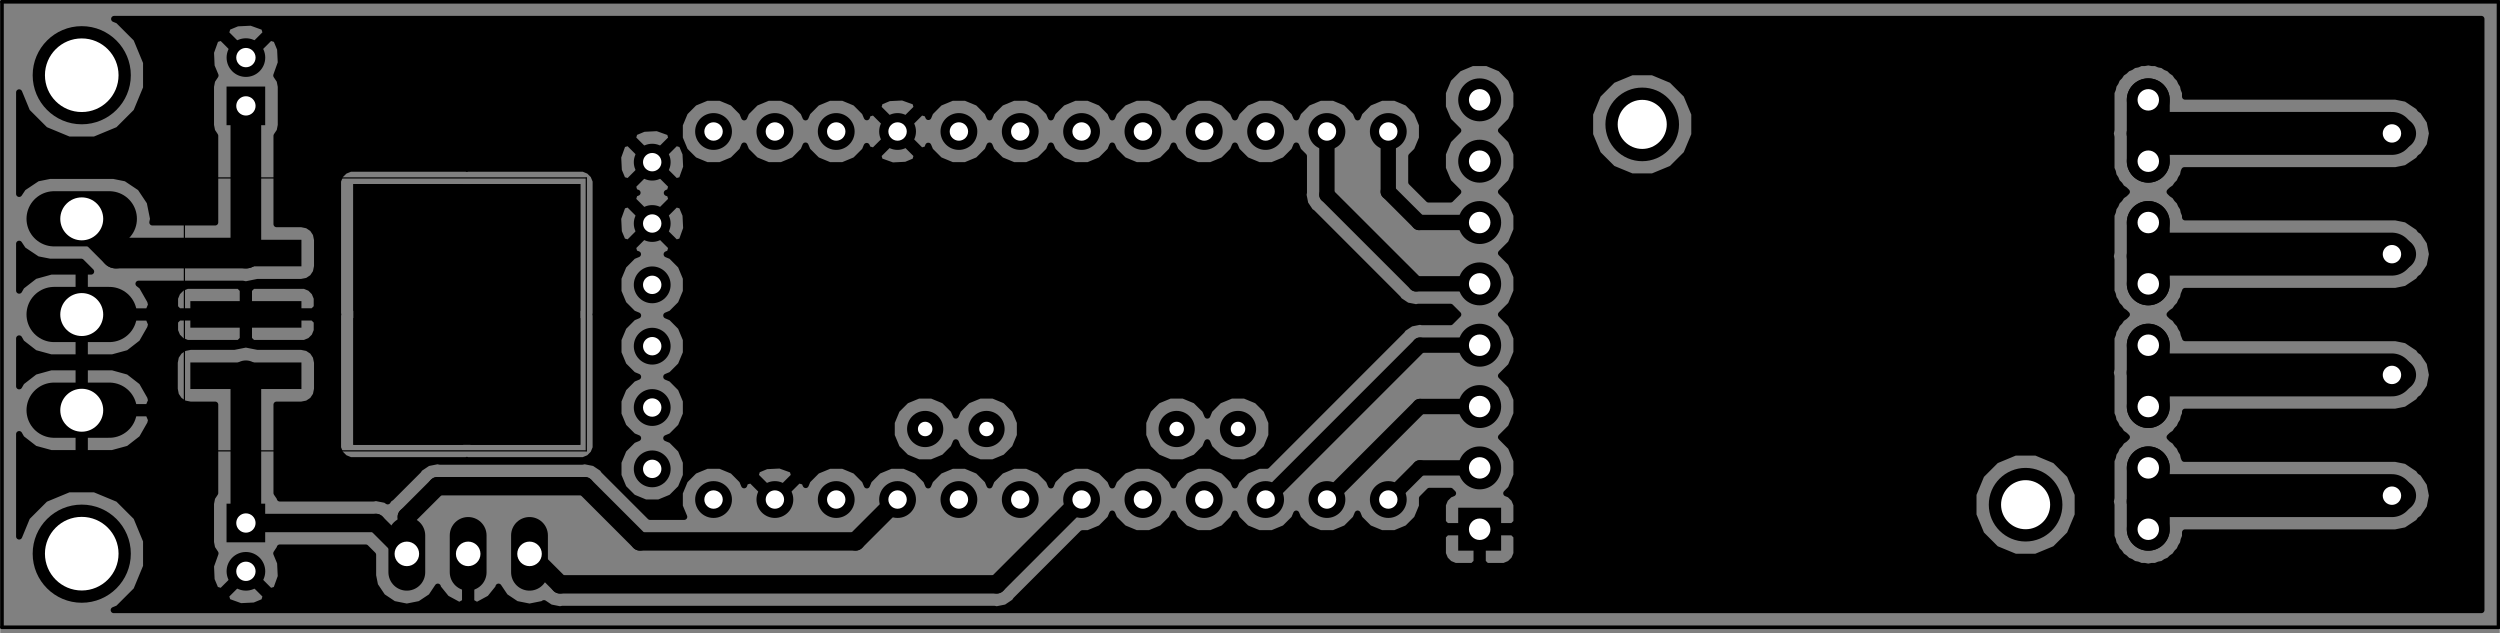 <?xml version="1.0" standalone="no"?>
 <!DOCTYPE svg PUBLIC "-//W3C//DTD SVG 1.1//EN" 
 "http://www.w3.org/Graphics/SVG/1.1/DTD/svg11.dtd"> 
<svg xmlns="http://www.w3.org/2000/svg" version="1.1" 
    width="10.351cm" height="2.621cm" viewBox="0 0 40750 10320 ">
<rect x="0" y="0" width="40750" height="10320" fill="#808080" stroke="none"/>
<title>SVG Picture created as arduinomini-motor-testrig-brd.svg date 2018/09/04 21:38:32 </title>
  <desc>Picture generated by PCBNEW </desc>
<g style="fill:#000000; fill-opacity:1;stroke:#000000; stroke-opacity:1;
stroke-linecap:round; stroke-linejoin:round; "
 transform="translate(0 0) scale(1 1)">
</g>
<g style="fill:#000000; fill-opacity:0.0; 
stroke:#000000; stroke-width:-0; stroke-opacity:1; 
stroke-linecap:round; stroke-linejoin:round;">
</g>
<g style="fill:#000000; fill-opacity:1.0; 
stroke:#000000; stroke-width:0; stroke-opacity:1; 
stroke-linecap:round; stroke-linejoin:round;">
<circle cx="10629.5" cy="2643.7" r="300" /> 
</g>
<g style="fill:#000000; fill-opacity:1.0; 
stroke:#000000; stroke-width:39.37; stroke-opacity:1; 
stroke-linecap:round; stroke-linejoin:round;">
</g>
<g style="fill:#000000; fill-opacity:1.0; 
stroke:#000000; stroke-width:0; stroke-opacity:1; 
stroke-linecap:round; stroke-linejoin:round;">
<circle cx="10629.5" cy="3643.7" r="300" /> 
</g>
<g style="fill:#000000; fill-opacity:1.0; 
stroke:#000000; stroke-width:39.37; stroke-opacity:1; 
stroke-linecap:round; stroke-linejoin:round;">
</g>
<g style="fill:#000000; fill-opacity:1.0; 
stroke:#000000; stroke-width:0; stroke-opacity:1; 
stroke-linecap:round; stroke-linejoin:round;">
<circle cx="10629.5" cy="4643.7" r="300" /> 
</g>
<g style="fill:#000000; fill-opacity:1.0; 
stroke:#000000; stroke-width:39.37; stroke-opacity:1; 
stroke-linecap:round; stroke-linejoin:round;">
</g>
<g style="fill:#000000; fill-opacity:1.0; 
stroke:#000000; stroke-width:0; stroke-opacity:1; 
stroke-linecap:round; stroke-linejoin:round;">
<circle cx="10629.5" cy="5643.7" r="300" /> 
</g>
<g style="fill:#000000; fill-opacity:1.0; 
stroke:#000000; stroke-width:39.37; stroke-opacity:1; 
stroke-linecap:round; stroke-linejoin:round;">
</g>
<g style="fill:#000000; fill-opacity:1.0; 
stroke:#000000; stroke-width:0; stroke-opacity:1; 
stroke-linecap:round; stroke-linejoin:round;">
<circle cx="10629.5" cy="6643.7" r="300" /> 
</g>
<g style="fill:#000000; fill-opacity:1.0; 
stroke:#000000; stroke-width:39.37; stroke-opacity:1; 
stroke-linecap:round; stroke-linejoin:round;">
</g>
<g style="fill:#000000; fill-opacity:1.0; 
stroke:#000000; stroke-width:0; stroke-opacity:1; 
stroke-linecap:round; stroke-linejoin:round;">
<circle cx="10629.5" cy="7643.7" r="300" /> 
</g>
<g style="fill:#000000; fill-opacity:1.0; 
stroke:#000000; stroke-width:39.37; stroke-opacity:1; 
stroke-linecap:round; stroke-linejoin:round;">
</g>
<g style="fill:#000000; fill-opacity:1.0; 
stroke:#000000; stroke-width:0; stroke-opacity:1; 
stroke-linecap:round; stroke-linejoin:round;">
<circle cx="11629.5" cy="2143.7" r="300" /> 
</g>
<g style="fill:#000000; fill-opacity:1.0; 
stroke:#000000; stroke-width:39.37; stroke-opacity:1; 
stroke-linecap:round; stroke-linejoin:round;">
</g>
<g style="fill:#000000; fill-opacity:1.0; 
stroke:#000000; stroke-width:0; stroke-opacity:1; 
stroke-linecap:round; stroke-linejoin:round;">
<circle cx="12629.5" cy="2143.7" r="300" /> 
</g>
<g style="fill:#000000; fill-opacity:1.0; 
stroke:#000000; stroke-width:39.37; stroke-opacity:1; 
stroke-linecap:round; stroke-linejoin:round;">
</g>
<g style="fill:#000000; fill-opacity:1.0; 
stroke:#000000; stroke-width:0; stroke-opacity:1; 
stroke-linecap:round; stroke-linejoin:round;">
<circle cx="13629.5" cy="2143.7" r="300" /> 
</g>
<g style="fill:#000000; fill-opacity:1.0; 
stroke:#000000; stroke-width:39.37; stroke-opacity:1; 
stroke-linecap:round; stroke-linejoin:round;">
</g>
<g style="fill:#000000; fill-opacity:1.0; 
stroke:#000000; stroke-width:0; stroke-opacity:1; 
stroke-linecap:round; stroke-linejoin:round;">
<circle cx="14629.5" cy="2143.7" r="300" /> 
</g>
<g style="fill:#000000; fill-opacity:1.0; 
stroke:#000000; stroke-width:39.37; stroke-opacity:1; 
stroke-linecap:round; stroke-linejoin:round;">
</g>
<g style="fill:#000000; fill-opacity:1.0; 
stroke:#000000; stroke-width:0; stroke-opacity:1; 
stroke-linecap:round; stroke-linejoin:round;">
<circle cx="15629.5" cy="2143.7" r="300" /> 
</g>
<g style="fill:#000000; fill-opacity:1.0; 
stroke:#000000; stroke-width:39.37; stroke-opacity:1; 
stroke-linecap:round; stroke-linejoin:round;">
</g>
<g style="fill:#000000; fill-opacity:1.0; 
stroke:#000000; stroke-width:0; stroke-opacity:1; 
stroke-linecap:round; stroke-linejoin:round;">
<circle cx="16629.5" cy="2143.7" r="300" /> 
</g>
<g style="fill:#000000; fill-opacity:1.0; 
stroke:#000000; stroke-width:39.37; stroke-opacity:1; 
stroke-linecap:round; stroke-linejoin:round;">
</g>
<g style="fill:#000000; fill-opacity:1.0; 
stroke:#000000; stroke-width:0; stroke-opacity:1; 
stroke-linecap:round; stroke-linejoin:round;">
<circle cx="17629.5" cy="2143.7" r="300" /> 
</g>
<g style="fill:#000000; fill-opacity:1.0; 
stroke:#000000; stroke-width:39.37; stroke-opacity:1; 
stroke-linecap:round; stroke-linejoin:round;">
</g>
<g style="fill:#000000; fill-opacity:1.0; 
stroke:#000000; stroke-width:0; stroke-opacity:1; 
stroke-linecap:round; stroke-linejoin:round;">
<circle cx="18629.5" cy="2143.7" r="300" /> 
</g>
<g style="fill:#000000; fill-opacity:1.0; 
stroke:#000000; stroke-width:39.37; stroke-opacity:1; 
stroke-linecap:round; stroke-linejoin:round;">
</g>
<g style="fill:#000000; fill-opacity:1.0; 
stroke:#000000; stroke-width:0; stroke-opacity:1; 
stroke-linecap:round; stroke-linejoin:round;">
<circle cx="19629.5" cy="2143.7" r="300" /> 
</g>
<g style="fill:#000000; fill-opacity:1.0; 
stroke:#000000; stroke-width:39.37; stroke-opacity:1; 
stroke-linecap:round; stroke-linejoin:round;">
</g>
<g style="fill:#000000; fill-opacity:1.0; 
stroke:#000000; stroke-width:0; stroke-opacity:1; 
stroke-linecap:round; stroke-linejoin:round;">
<circle cx="20629.5" cy="2143.7" r="300" /> 
</g>
<g style="fill:#000000; fill-opacity:1.0; 
stroke:#000000; stroke-width:39.37; stroke-opacity:1; 
stroke-linecap:round; stroke-linejoin:round;">
</g>
<g style="fill:#000000; fill-opacity:1.0; 
stroke:#000000; stroke-width:0; stroke-opacity:1; 
stroke-linecap:round; stroke-linejoin:round;">
<circle cx="21629.5" cy="2143.7" r="300" /> 
</g>
<g style="fill:#000000; fill-opacity:1.0; 
stroke:#000000; stroke-width:39.37; stroke-opacity:1; 
stroke-linecap:round; stroke-linejoin:round;">
</g>
<g style="fill:#000000; fill-opacity:1.0; 
stroke:#000000; stroke-width:0; stroke-opacity:1; 
stroke-linecap:round; stroke-linejoin:round;">
<circle cx="22629.5" cy="2143.7" r="300" /> 
</g>
<g style="fill:#000000; fill-opacity:1.0; 
stroke:#000000; stroke-width:39.37; stroke-opacity:1; 
stroke-linecap:round; stroke-linejoin:round;">
</g>
<g style="fill:#000000; fill-opacity:1.0; 
stroke:#000000; stroke-width:0; stroke-opacity:1; 
stroke-linecap:round; stroke-linejoin:round;">
<circle cx="11629.5" cy="8143.7" r="300" /> 
</g>
<g style="fill:#000000; fill-opacity:1.0; 
stroke:#000000; stroke-width:39.37; stroke-opacity:1; 
stroke-linecap:round; stroke-linejoin:round;">
</g>
<g style="fill:#000000; fill-opacity:1.0; 
stroke:#000000; stroke-width:0; stroke-opacity:1; 
stroke-linecap:round; stroke-linejoin:round;">
<circle cx="12629.5" cy="8143.7" r="300" /> 
</g>
<g style="fill:#000000; fill-opacity:1.0; 
stroke:#000000; stroke-width:39.37; stroke-opacity:1; 
stroke-linecap:round; stroke-linejoin:round;">
</g>
<g style="fill:#000000; fill-opacity:1.0; 
stroke:#000000; stroke-width:0; stroke-opacity:1; 
stroke-linecap:round; stroke-linejoin:round;">
<circle cx="13629.5" cy="8143.7" r="300" /> 
</g>
<g style="fill:#000000; fill-opacity:1.0; 
stroke:#000000; stroke-width:39.37; stroke-opacity:1; 
stroke-linecap:round; stroke-linejoin:round;">
</g>
<g style="fill:#000000; fill-opacity:1.0; 
stroke:#000000; stroke-width:0; stroke-opacity:1; 
stroke-linecap:round; stroke-linejoin:round;">
<circle cx="14629.5" cy="8143.7" r="300" /> 
</g>
<g style="fill:#000000; fill-opacity:1.0; 
stroke:#000000; stroke-width:39.37; stroke-opacity:1; 
stroke-linecap:round; stroke-linejoin:round;">
</g>
<g style="fill:#000000; fill-opacity:1.0; 
stroke:#000000; stroke-width:0; stroke-opacity:1; 
stroke-linecap:round; stroke-linejoin:round;">
<circle cx="15629.5" cy="8143.7" r="300" /> 
</g>
<g style="fill:#000000; fill-opacity:1.0; 
stroke:#000000; stroke-width:39.37; stroke-opacity:1; 
stroke-linecap:round; stroke-linejoin:round;">
</g>
<g style="fill:#000000; fill-opacity:1.0; 
stroke:#000000; stroke-width:0; stroke-opacity:1; 
stroke-linecap:round; stroke-linejoin:round;">
<circle cx="16629.5" cy="8143.7" r="300" /> 
</g>
<g style="fill:#000000; fill-opacity:1.0; 
stroke:#000000; stroke-width:39.37; stroke-opacity:1; 
stroke-linecap:round; stroke-linejoin:round;">
</g>
<g style="fill:#000000; fill-opacity:1.0; 
stroke:#000000; stroke-width:0; stroke-opacity:1; 
stroke-linecap:round; stroke-linejoin:round;">
<circle cx="17629.5" cy="8143.7" r="300" /> 
</g>
<g style="fill:#000000; fill-opacity:1.0; 
stroke:#000000; stroke-width:39.37; stroke-opacity:1; 
stroke-linecap:round; stroke-linejoin:round;">
</g>
<g style="fill:#000000; fill-opacity:1.0; 
stroke:#000000; stroke-width:0; stroke-opacity:1; 
stroke-linecap:round; stroke-linejoin:round;">
<circle cx="18629.5" cy="8143.7" r="300" /> 
</g>
<g style="fill:#000000; fill-opacity:1.0; 
stroke:#000000; stroke-width:39.37; stroke-opacity:1; 
stroke-linecap:round; stroke-linejoin:round;">
</g>
<g style="fill:#000000; fill-opacity:1.0; 
stroke:#000000; stroke-width:0; stroke-opacity:1; 
stroke-linecap:round; stroke-linejoin:round;">
<circle cx="19629.5" cy="8143.7" r="300" /> 
</g>
<g style="fill:#000000; fill-opacity:1.0; 
stroke:#000000; stroke-width:39.37; stroke-opacity:1; 
stroke-linecap:round; stroke-linejoin:round;">
</g>
<g style="fill:#000000; fill-opacity:1.0; 
stroke:#000000; stroke-width:0; stroke-opacity:1; 
stroke-linecap:round; stroke-linejoin:round;">
<circle cx="20629.5" cy="8143.7" r="300" /> 
</g>
<g style="fill:#000000; fill-opacity:1.0; 
stroke:#000000; stroke-width:39.37; stroke-opacity:1; 
stroke-linecap:round; stroke-linejoin:round;">
</g>
<g style="fill:#000000; fill-opacity:1.0; 
stroke:#000000; stroke-width:0; stroke-opacity:1; 
stroke-linecap:round; stroke-linejoin:round;">
<circle cx="21629.5" cy="8143.7" r="300" /> 
</g>
<g style="fill:#000000; fill-opacity:1.0; 
stroke:#000000; stroke-width:39.37; stroke-opacity:1; 
stroke-linecap:round; stroke-linejoin:round;">
</g>
<g style="fill:#000000; fill-opacity:1.0; 
stroke:#000000; stroke-width:0; stroke-opacity:1; 
stroke-linecap:round; stroke-linejoin:round;">
<circle cx="22629.5" cy="8143.7" r="300" /> 
</g>
<g style="fill:#000000; fill-opacity:1.0; 
stroke:#000000; stroke-width:39.37; stroke-opacity:1; 
stroke-linecap:round; stroke-linejoin:round;">
</g>
<g style="fill:#000000; fill-opacity:1.0; 
stroke:#000000; stroke-width:0; stroke-opacity:1; 
stroke-linecap:round; stroke-linejoin:round;">
<circle cx="15079.5" cy="6993.7" r="295.276" /> 
</g>
<g style="fill:#000000; fill-opacity:1.0; 
stroke:#000000; stroke-width:39.37; stroke-opacity:1; 
stroke-linecap:round; stroke-linejoin:round;">
</g>
<g style="fill:#000000; fill-opacity:1.0; 
stroke:#000000; stroke-width:0; stroke-opacity:1; 
stroke-linecap:round; stroke-linejoin:round;">
<circle cx="16079.5" cy="6993.7" r="295.276" /> 
</g>
<g style="fill:#000000; fill-opacity:1.0; 
stroke:#000000; stroke-width:39.37; stroke-opacity:1; 
stroke-linecap:round; stroke-linejoin:round;">
</g>
<g style="fill:#000000; fill-opacity:1.0; 
stroke:#000000; stroke-width:0; stroke-opacity:1; 
stroke-linecap:round; stroke-linejoin:round;">
<circle cx="19179.5" cy="6993.7" r="295.276" /> 
</g>
<g style="fill:#000000; fill-opacity:1.0; 
stroke:#000000; stroke-width:39.37; stroke-opacity:1; 
stroke-linecap:round; stroke-linejoin:round;">
</g>
<g style="fill:#000000; fill-opacity:1.0; 
stroke:#000000; stroke-width:0; stroke-opacity:1; 
stroke-linecap:round; stroke-linejoin:round;">
<circle cx="20179.5" cy="6993.7" r="295.276" /> 
</g>
<g style="fill:#000000; fill-opacity:1.0; 
stroke:#000000; stroke-width:39.37; stroke-opacity:1; 
stroke-linecap:round; stroke-linejoin:round;">
</g>
<g style="fill:#000000; fill-opacity:1.0; 
stroke:#000000; stroke-width:0; stroke-opacity:1; 
stroke-linecap:round; stroke-linejoin:round;">
<polyline style="fill-rule:evenodd;"
points="23769,8977
23769,8277
24469,8277
24469,8977
23769,8977
" /> 
<circle cx="24119.3" cy="7627.95" r="350" /> 
</g>
<g style="fill:#000000; fill-opacity:1.0; 
stroke:#000000; stroke-width:39.37; stroke-opacity:1; 
stroke-linecap:round; stroke-linejoin:round;">
</g>
<g style="fill:#000000; fill-opacity:1.0; 
stroke:#000000; stroke-width:0; stroke-opacity:1; 
stroke-linecap:round; stroke-linejoin:round;">
<circle cx="24119.3" cy="6627.95" r="350" /> 
</g>
<g style="fill:#000000; fill-opacity:1.0; 
stroke:#000000; stroke-width:39.37; stroke-opacity:1; 
stroke-linecap:round; stroke-linejoin:round;">
</g>
<g style="fill:#000000; fill-opacity:1.0; 
stroke:#000000; stroke-width:0; stroke-opacity:1; 
stroke-linecap:round; stroke-linejoin:round;">
<circle cx="24119.3" cy="5627.95" r="350" /> 
</g>
<g style="fill:#000000; fill-opacity:1.0; 
stroke:#000000; stroke-width:39.37; stroke-opacity:1; 
stroke-linecap:round; stroke-linejoin:round;">
</g>
<g style="fill:#000000; fill-opacity:1.0; 
stroke:#000000; stroke-width:0; stroke-opacity:1; 
stroke-linecap:round; stroke-linejoin:round;">
<circle cx="24119.3" cy="4627.95" r="350" /> 
</g>
<g style="fill:#000000; fill-opacity:1.0; 
stroke:#000000; stroke-width:39.37; stroke-opacity:1; 
stroke-linecap:round; stroke-linejoin:round;">
</g>
<g style="fill:#000000; fill-opacity:1.0; 
stroke:#000000; stroke-width:0; stroke-opacity:1; 
stroke-linecap:round; stroke-linejoin:round;">
<circle cx="24119.3" cy="3627.95" r="350" /> 
</g>
<g style="fill:#000000; fill-opacity:1.0; 
stroke:#000000; stroke-width:39.37; stroke-opacity:1; 
stroke-linecap:round; stroke-linejoin:round;">
</g>
<g style="fill:#000000; fill-opacity:1.0; 
stroke:#000000; stroke-width:0; stroke-opacity:1; 
stroke-linecap:round; stroke-linejoin:round;">
<circle cx="24119.3" cy="2627.95" r="350" /> 
</g>
<g style="fill:#000000; fill-opacity:1.0; 
stroke:#000000; stroke-width:39.37; stroke-opacity:1; 
stroke-linecap:round; stroke-linejoin:round;">
</g>
<g style="fill:#000000; fill-opacity:1.0; 
stroke:#000000; stroke-width:0; stroke-opacity:1; 
stroke-linecap:round; stroke-linejoin:round;">
<circle cx="24119.3" cy="1627.95" r="350" /> 
</g>
<g style="fill:#000000; fill-opacity:1.0; 
stroke:#000000; stroke-width:39.37; stroke-opacity:1; 
stroke-linecap:round; stroke-linejoin:round;">
</g>
<g style="fill:#000000; fill-opacity:1.0; 
stroke:#000000; stroke-width:0; stroke-opacity:1; 
stroke-linecap:round; stroke-linejoin:round;">
<circle cx="33019.3" cy="8227.95" r="600" /> 
</g>
<g style="fill:#000000; fill-opacity:1.0; 
stroke:#000000; stroke-width:39.37; stroke-opacity:1; 
stroke-linecap:round; stroke-linejoin:round;">
</g>
<g style="fill:#000000; fill-opacity:1.0; 
stroke:#000000; stroke-width:0; stroke-opacity:1; 
stroke-linecap:round; stroke-linejoin:round;">
<circle cx="26769.3" cy="2027.95" r="600" /> 
</g>
<g style="fill:#000000; fill-opacity:1.0; 
stroke:#000000; stroke-width:39.37; stroke-opacity:1; 
stroke-linecap:round; stroke-linejoin:round;">
</g>
<g style="fill:#000000; fill-opacity:1.0; 
stroke:#000000; stroke-width:0; stroke-opacity:1; 
stroke-linecap:round; stroke-linejoin:round;">
<circle cx="35019.3" cy="4627.95" r="350" /> 
</g>
<g style="fill:#000000; fill-opacity:1.0; 
stroke:#000000; stroke-width:39.37; stroke-opacity:1; 
stroke-linecap:round; stroke-linejoin:round;">
</g>
<g style="fill:#000000; fill-opacity:1.0; 
stroke:#000000; stroke-width:0; stroke-opacity:1; 
stroke-linecap:round; stroke-linejoin:round;">
<circle cx="35019.3" cy="3627.95" r="350" /> 
</g>
<g style="fill:#000000; fill-opacity:1.0; 
stroke:#000000; stroke-width:39.37; stroke-opacity:1; 
stroke-linecap:round; stroke-linejoin:round;">
</g>
<g style="fill:#000000; fill-opacity:1.0; 
stroke:#000000; stroke-width:0; stroke-opacity:1; 
stroke-linecap:round; stroke-linejoin:round;">
<circle cx="35019.3" cy="1627.95" r="350" /> 
</g>
<g style="fill:#000000; fill-opacity:1.0; 
stroke:#000000; stroke-width:39.37; stroke-opacity:1; 
stroke-linecap:round; stroke-linejoin:round;">
</g>
<g style="fill:#000000; fill-opacity:1.0; 
stroke:#000000; stroke-width:0; stroke-opacity:1; 
stroke-linecap:round; stroke-linejoin:round;">
<circle cx="35019.3" cy="2627.95" r="350" /> 
</g>
<g style="fill:#000000; fill-opacity:1.0; 
stroke:#000000; stroke-width:39.37; stroke-opacity:1; 
stroke-linecap:round; stroke-linejoin:round;">
</g>
<g style="fill:#000000; fill-opacity:1.0; 
stroke:#000000; stroke-width:0; stroke-opacity:1; 
stroke-linecap:round; stroke-linejoin:round;">
<circle cx="35019.3" cy="5627.95" r="350" /> 
</g>
<g style="fill:#000000; fill-opacity:1.0; 
stroke:#000000; stroke-width:39.37; stroke-opacity:1; 
stroke-linecap:round; stroke-linejoin:round;">
</g>
<g style="fill:#000000; fill-opacity:1.0; 
stroke:#000000; stroke-width:0; stroke-opacity:1; 
stroke-linecap:round; stroke-linejoin:round;">
<circle cx="35019.3" cy="6627.95" r="350" /> 
</g>
<g style="fill:#000000; fill-opacity:1.0; 
stroke:#000000; stroke-width:39.37; stroke-opacity:1; 
stroke-linecap:round; stroke-linejoin:round;">
</g>
<g style="fill:#000000; fill-opacity:1.0; 
stroke:#000000; stroke-width:0; stroke-opacity:1; 
stroke-linecap:round; stroke-linejoin:round;">
<circle cx="35019.3" cy="7627.95" r="350" /> 
</g>
<g style="fill:#000000; fill-opacity:1.0; 
stroke:#000000; stroke-width:39.37; stroke-opacity:1; 
stroke-linecap:round; stroke-linejoin:round;">
</g>
<g style="fill:#000000; fill-opacity:1.0; 
stroke:#000000; stroke-width:0; stroke-opacity:1; 
stroke-linecap:round; stroke-linejoin:round;">
<circle cx="35019.3" cy="8627.95" r="350" /> 
</g>
<g style="fill:#000000; fill-opacity:1.0; 
stroke:#000000; stroke-width:39.37; stroke-opacity:1; 
stroke-linecap:round; stroke-linejoin:round;">
</g>
<g style="fill:#000000; fill-opacity:1.0; 
stroke:#000000; stroke-width:600; stroke-opacity:1; 
stroke-linecap:round; stroke-linejoin:round;">
</g>
<g style="fill:#000000; fill-opacity:0.0; 
stroke:#000000; stroke-width:600; stroke-opacity:1; 
stroke-linecap:round; stroke-linejoin:round;">
<path d="M6629 8729
L6629 9329
" />
<path d="M7629 8729
L7629 9329
" />
<path d="M8629 8729
L8629 9329
" />
</g>
<g style="fill:#000000; fill-opacity:0.0; 
stroke:#000000; stroke-width:900; stroke-opacity:1; 
stroke-linecap:round; stroke-linejoin:round;">
<path d="M879 6687
L1779 6687
" />
<path d="M879 5127
L1779 5127
" />
<path d="M879 3567
L1779 3567
" />
</g>
<g style="fill:#000000; fill-opacity:1.0; 
stroke:#000000; stroke-width:0; stroke-opacity:1; 
stroke-linecap:round; stroke-linejoin:round;">
<circle cx="1329.53" cy="1226.38" r="800" /> 
</g>
<g style="fill:#000000; fill-opacity:1.0; 
stroke:#000000; stroke-width:39.37; stroke-opacity:1; 
stroke-linecap:round; stroke-linejoin:round;">
</g>
<g style="fill:#000000; fill-opacity:1.0; 
stroke:#000000; stroke-width:0; stroke-opacity:1; 
stroke-linecap:round; stroke-linejoin:round;">
<circle cx="1329.53" cy="9026.38" r="800" /> 
</g>
<g style="fill:#000000; fill-opacity:1.0; 
stroke:#000000; stroke-width:39.37; stroke-opacity:1; 
stroke-linecap:round; stroke-linejoin:round;">
</g>
<g style="fill:#000000; fill-opacity:1.0; 
stroke:#000000; stroke-width:0; stroke-opacity:1; 
stroke-linecap:round; stroke-linejoin:round;">
<polyline style="fill-rule:evenodd;"
points="5757,7252
5757,5185
7549,5185
7549,7252
5757,7252
" /> 
<polyline style="fill-rule:evenodd;"
points="7667,5067
7667,3000
9458,3000
9458,5067
7667,5067
" /> 
<polyline style="fill-rule:evenodd;"
points="5757,5067
5757,3000
7549,3000
7549,5067
5757,5067
" /> 
<polyline style="fill-rule:evenodd;"
points="7667,7252
7667,5185
9458,5185
9458,7252
7667,7252
" /> 
<polyline style="fill-rule:evenodd;"
points="5757,7252
5757,3000
9458,3000
9458,7252
5757,7252
" /> 
<polyline style="fill-rule:evenodd;"
points="3100,6342
3100,5909
4911,5909
4911,6342
3100,6342
" /> 
<polyline style="fill-rule:evenodd;"
points="3100,5342
3100,4909
4911,4909
4911,5342
3100,5342
" /> 
<polyline style="fill-rule:evenodd;"
points="3100,4342
3100,3909
4911,3909
4911,4342
3100,4342
" /> 
</g>
<g style="fill:#000000; fill-opacity:1.0; 
stroke:#000000; stroke-width:511.811; stroke-opacity:1; 
stroke-linecap:round; stroke-linejoin:round;">
</g>
<g style="fill:#000000; fill-opacity:0.0; 
stroke:#000000; stroke-width:511.811; stroke-opacity:1; 
stroke-linecap:round; stroke-linejoin:round;">
<path d="M39129 2175
L38853 2175
" />
<path d="M39129 4143
L38853 4143
" />
<path d="M39129 6112
L38853 6112
" />
<path d="M39129 8080
L38853 8080
" />
</g>
<g style="fill:#000000; fill-opacity:1.0; 
stroke:#000000; stroke-width:0; stroke-opacity:1; 
stroke-linecap:round; stroke-linejoin:round;">
<circle cx="4005.91" cy="9313.78" r="314.961" /> 
</g>
<g style="fill:#000000; fill-opacity:1.0; 
stroke:#000000; stroke-width:39.37; stroke-opacity:1; 
stroke-linecap:round; stroke-linejoin:round;">
</g>
<g style="fill:#000000; fill-opacity:1.0; 
stroke:#000000; stroke-width:0; stroke-opacity:1; 
stroke-linecap:round; stroke-linejoin:round;">
<polyline style="fill-rule:evenodd;"
points="3690,8211
4320,8211
4320,8841
3690,8841
3690,8211
" /> 
<circle cx="4005.91" cy="938.977" r="314.961" /> 
</g>
<g style="fill:#000000; fill-opacity:1.0; 
stroke:#000000; stroke-width:39.37; stroke-opacity:1; 
stroke-linecap:round; stroke-linejoin:round;">
</g>
<g style="fill:#000000; fill-opacity:1.0; 
stroke:#000000; stroke-width:0; stroke-opacity:1; 
stroke-linecap:round; stroke-linejoin:round;">
<polyline style="fill-rule:evenodd;"
points="4320,2041
3690,2041
3690,1411
4320,1411
4320,2041
" /> 
</g>
<g style="fill:#000000; fill-opacity:1.0; 
stroke:#000000; stroke-width:500; stroke-opacity:1; 
stroke-linecap:round; stroke-linejoin:round;">
</g>
<g style="fill:#000000; fill-opacity:0.0; 
stroke:#000000; stroke-width:500; stroke-opacity:1; 
stroke-linecap:round; stroke-linejoin:round;">
<path d="M4005 4126
L4005 1726
" />
<path d="M1329 3567
L1887 4126
" />
<path d="M1887 4126
L4005 4126
" />
<path d="M4005 6126
L4005 8526
" />
</g>
<g style="fill:#000000; fill-opacity:0.0; 
stroke:#000000; stroke-width:300; stroke-opacity:1; 
stroke-linecap:round; stroke-linejoin:round;">
<path d="M4005 8526
L6126 8526
" />
<path d="M6126 8526
L6629 9029
" />
<path d="M6629 9029
L6629 8426
" />
<path d="M13946 8826
L14629 8143
" />
<path d="M10429 8826
L13946 8826
" />
<path d="M9529 7926
L10429 8826
" />
<path d="M7129 7926
L9529 7926
" />
<path d="M6629 8426
L7129 7926
" />
</g>
<g style="fill:#000000; fill-opacity:0.0; 
stroke:#000000; stroke-width:250; stroke-opacity:1; 
stroke-linecap:round; stroke-linejoin:round;">
<path d="M24119 7627
L23145 7627
" />
<path d="M23145 7627
L22629 8143
" />
<path d="M22629 2143
L22629 3126
" />
<path d="M23131 3627
L24119 3627
" />
<path d="M22629 3126
L23131 3627
" />
<path d="M24119 4627
L23081 4627
" />
<path d="M21629 3176
L21629 2143
" />
<path d="M23081 4627
L21629 3176
" />
<path d="M20629 8143
L23145 5627
" />
<path d="M23145 5627
L24119 5627
" />
<path d="M21629 8143
L23145 6627
" />
<path d="M23145 6627
L24119 6627
" />
</g>
<g style="fill:#000000; fill-opacity:0.0; 
stroke:#000000; stroke-width:300; stroke-opacity:1; 
stroke-linecap:round; stroke-linejoin:round;">
<path d="M8629 9029
L9126 9526
" />
<path d="M16246 9526
L17629 8143
" />
<path d="M9126 9526
L16246 9526
" />
</g>
<g style="fill:#000000; fill-opacity:0.0; 
stroke:#000000; stroke-width:700; stroke-opacity:1; 
stroke-linecap:round; stroke-linejoin:round;">
<path d="M35019 3627
L35019 4176
" />
<path d="M35019 4176
L35019 4627
" />
<path d="M35019 4176
L35051 4143
" />
<path d="M35051 4143
L38991 4143
" />
<path d="M35019 1627
L35019 2176
" />
<path d="M35019 2176
L35019 2627
" />
<path d="M35019 2176
L35020 2175
" />
<path d="M35020 2175
L38991 2175
" />
<path d="M35019 5627
L35019 6076
" />
<path d="M35019 6076
L35019 6627
" />
<path d="M35019 6076
L35055 6112
" />
<path d="M35055 6112
L38991 6112
" />
<path d="M35019 7627
L35019 8176
" />
<path d="M35019 8176
L35019 8627
" />
<path d="M35019 8176
L35114 8080
" />
<path d="M35114 8080
L38991 8080
" />
</g>
<g style="fill:#000000; fill-opacity:1.0; 
stroke:#000000; stroke-width:100; stroke-opacity:1; 
stroke-linecap:round; stroke-linejoin:round;">
<polyline style="fill-rule:evenodd;"
points="40450,9946
1851,9946
1924,9916
2130,9710
3679,9710
3709,9807
3920,9883
4145,9872
4302,9807
4331,9710
4005,9384
3679,9710
2130,9710
2219,9621
2379,9235
2379,8817
2219,8431
1924,8136
1538,7976
1120,7976
734,8136
439,8431
309,8746
309,7077
349,7147
565,7315
829,7387
1279,7387
1279,6737
1379,6737
1379,7387
1829,7387
2093,7315
2309,7147
2445,6909
2461,6846
2415,6737
1379,6737
1279,6737
1271,6737
1271,6637
1279,6637
1279,5987
1379,5987
1379,6637
2415,6637
2461,6529
2445,6466
2309,6228
2093,6060
1829,5987
1379,5987
1279,5987
829,5987
565,6060
349,6228
309,6298
309,5909
2845,5909
2845,6342
2864,6440
2920,6523
3002,6578
3100,6597
3505,6597
3505,8038
3455,8113
3436,8211
3436,8841
3455,8938
3510,9021
3436,9228
3446,9452
3512,9610
3609,9639
3935,9313
3929,9308
4000,9237
4005,9243
4011,9237
4082,9308
4076,9313
4402,9639
4499,9610
4575,9399
4564,9174
4501,9021
4556,8938
4558,8926
5960,8926
6079,9045
6079,9383
6111,9544
6233,9726
6414,9847
6629,9890
6844,9847
7026,9726
7134,9564
7140,9586
7275,9753
7465,9856
7494,9862
7579,9814
7579,9079
7571,9079
7571,8979
7579,8979
7579,8971
7679,8971
7679,8979
7687,8979
7687,9079
7679,9079
7679,9814
7764,9862
7793,9856
7983,9753
8118,9586
8124,9564
8233,9726
8414,9847
8629,9890
8844,9847
8865,9833
8970,9903
9086,9926
9086,9926
9126,9934
9165,9926
16207,9926
16246,9934
16286,9926
16286,9926
16402,9903
16535,9814
16557,9781
17598,8740
23519,8740
23519,9027
23557,9119
23627,9189
23719,9227
24006,9227
24069,9165
24069,8677
24169,8677
24169,9165
24231,9227
24519,9227
24610,9189
24681,9119
24719,9027
24719,8740
24656,8677
24169,8677
24069,8677
23581,8677
23519,8740
17598,8740
17645,8693
17738,8693
17941,8609
18095,8455
18129,8373
18163,8455
18317,8609
18520,8693
18738,8693
18941,8609
19095,8455
19129,8373
19163,8455
19317,8609
19520,8693
19738,8693
19941,8609
20095,8455
20129,8373
20163,8455
20317,8609
20520,8693
20738,8693
20941,8609
21095,8455
21129,8373
21163,8455
21317,8609
21520,8693
21738,8693
21941,8609
22095,8455
22129,8373
22163,8455
22317,8609
22520,8693
22738,8693
22941,8609
23095,8455
23179,8253
23179,8124
23300,8002
23645,8002
23685,8042
23627,8066
23557,8136
23519,8228
23519,8515
23581,8577
24069,8577
24069,8570
24169,8570
24169,8577
24656,8577
24719,8515
24719,8228
24681,8136
24610,8066
24593,8058
32169,8058
32169,8397
32298,8709
32537,8948
32850,9077
33188,9077
33500,8948
33739,8709
33869,8397
33869,8058
33739,7746
33500,7507
33188,7377
32850,7377
32537,7507
32298,7746
32169,8058
24593,8058
24553,8042
24627,7967
24719,7747
24719,7508
24627,7288
24467,7127
24627,6967
24719,6747
24719,6508
24627,6288
24467,6127
24627,5967
24719,5747
24719,5508
24627,5288
24467,5127
24627,4967
24719,4747
24719,4508
24627,4288
24467,4127
24627,3967
24719,3747
24719,3508
24627,3288
24467,3127
24627,2967
24719,2747
24719,2508
24627,2288
24467,2127
24627,1967
24673,1858
25919,1858
25919,2197
26048,2509
26287,2748
26600,2877
26938,2877
27250,2748
27489,2509
27619,2197
27619,2176
34407,2176
34419,2235
34419,2747
34442,2802
34454,2862
34487,2912
34510,2967
34553,3010
34586,3060
34636,3094
34670,3127
34636,3161
34586,3195
34553,3245
34510,3288
34487,3343
34454,3393
34442,3452
34419,3508
34419,4117
34407,4176
34419,4235
34419,4747
34442,4802
34454,4862
34487,4912
34510,4967
34553,5010
34586,5060
34636,5094
34670,5127
34636,5161
34586,5195
34553,5245
34510,5288
34487,5343
34454,5393
34442,5452
34419,5508
34419,6017
34407,6076
34419,6135
34419,6747
34442,6802
34454,6862
34487,6912
34510,6967
34553,7010
34586,7060
34636,7094
34670,7127
34636,7161
34586,7195
34553,7245
34510,7288
34487,7343
34454,7393
34442,7452
34419,7508
34419,8117
34407,8176
34419,8235
34419,8747
34442,8802
34454,8862
34487,8912
34510,8967
34553,9010
34586,9060
34636,9094
34679,9136
34735,9159
34785,9193
34844,9204
34899,9227
34960,9227
35019,9239
35078,9227
35138,9227
35194,9204
35253,9193
35303,9159
35359,9136
35401,9094
35451,9060
35485,9010
35527,8967
35551,8912
35584,8862
35596,8802
35619,8747
35619,8680
39050,8680
39225,8645
39424,8513
39449,8475
39494,8445
39606,8278
39645,8080
39606,7883
39494,7715
39449,7686
39424,7648
39225,7515
39050,7480
35607,7480
35596,7452
35584,7393
35551,7343
35527,7288
35485,7245
35451,7195
35401,7161
35367,7127
35401,7094
35451,7060
35485,7010
35527,6967
35551,6912
35584,6862
35596,6802
35619,6747
35619,6712
39050,6712
39225,6677
39424,6544
39449,6506
39494,6476
39606,6309
39645,6112
39606,5914
39494,5747
39449,5717
39424,5679
39225,5547
39050,5512
35619,5512
35619,5508
35596,5452
35584,5393
35551,5343
35527,5288
35485,5245
35451,5195
35401,5161
35367,5127
35401,5094
35451,5060
35485,5010
35527,4967
35551,4912
35584,4862
35596,4802
35619,4747
35619,4743
39050,4743
39225,4708
39424,4576
39449,4538
39494,4508
39606,4341
39645,4143
39606,3946
39494,3778
39449,3749
39424,3711
39225,3578
39050,3543
35619,3543
35619,3508
35596,3452
35584,3393
35551,3343
35527,3288
35485,3245
35451,3195
35401,3161
35367,3127
35401,3094
35451,3060
35485,3010
35527,2967
35551,2912
35584,2862
35596,2802
35607,2775
39050,2775
39225,2740
39424,2607
39449,2569
39494,2539
39606,2372
39645,2175
39606,1977
39494,1810
39449,1780
39424,1742
39225,1610
39050,1575
35619,1575
35619,1508
35596,1452
35584,1393
35551,1343
35527,1288
35485,1245
35451,1195
35401,1161
35359,1119
35303,1096
35253,1062
35194,1051
35138,1027
35078,1027
35019,1016
34960,1027
34899,1027
34844,1051
34785,1062
34735,1096
34679,1119
34636,1161
34586,1195
34553,1245
34510,1288
34487,1343
34454,1393
34442,1452
34419,1508
34419,2117
34407,2176
27619,2176
27619,1858
27489,1546
27250,1307
26938,1177
26600,1177
26287,1307
26048,1546
25919,1858
24673,1858
24719,1747
24719,1508
24627,1288
24459,1119
24238,1027
23999,1027
23779,1119
23610,1288
23519,1508
23519,1747
23610,1967
23770,2127
23610,2288
23519,2508
23519,2747
23610,2967
23770,3127
23645,3252
23286,3252
23004,2971
23004,2546
23095,2455
23179,2253
23179,2034
23095,1832
22941,1677
22738,1593
22520,1593
22317,1677
22163,1832
22129,1913
22095,1832
21941,1677
21738,1593
21520,1593
21317,1677
21163,1832
21129,1913
21095,1832
20941,1677
20738,1593
20520,1593
20317,1677
20163,1832
20129,1913
20095,1832
19941,1677
19738,1593
19520,1593
19317,1677
19163,1832
19129,1913
19095,1832
18941,1677
18738,1593
18520,1593
18317,1677
18163,1832
18129,1913
18095,1832
17941,1677
17738,1593
17520,1593
17317,1677
17163,1832
17129,1913
17095,1832
16941,1677
16738,1593
16520,1593
16317,1677
16163,1832
16129,1913
16095,1832
15941,1677
15738,1593
15520,1593
15317,1677
15163,1832
15132,1907
15110,1855
15015,1828
14700,2143
15015,2458
15110,2431
15130,2376
15163,2455
15317,2609
15520,2693
15738,2693
15941,2609
16095,2455
16129,2373
16163,2455
16317,2609
16520,2693
16738,2693
16941,2609
17095,2455
17129,2373
17163,2455
17317,2609
17520,2693
17738,2693
17941,2609
18095,2455
18129,2373
18163,2455
18317,2609
18520,2693
18738,2693
18941,2609
19095,2455
19129,2373
19163,2455
19317,2609
19520,2693
19738,2693
19941,2609
20095,2455
20129,2373
20163,2455
20317,2609
20520,2693
20738,2693
20941,2609
21095,2455
21129,2373
21163,2455
21254,2546
21254,3139
21247,3176
21266,3272
21276,3322
21359,3446
21390,3467
22789,4867
22810,4898
22934,4981
23044,5002
23044,5002
23081,5010
23118,5002
23645,5002
23770,5127
23645,5252
23182,5252
23145,5245
23108,5252
22998,5274
22874,5357
22853,5388
20649,7593
20520,7593
20317,7677
20163,7832
20129,7913
20095,7832
19941,7677
19738,7593
19520,7593
19317,7677
19163,7832
19129,7913
19095,7832
18941,7677
18738,7593
18520,7593
18317,7677
18163,7832
18129,7913
18095,7832
17941,7677
17738,7593
17520,7593
17317,7677
17163,7832
17129,7913
17095,7832
16941,7677
16738,7593
16520,7593
16317,7677
16163,7832
16129,7913
16095,7832
15941,7677
15738,7593
15520,7593
15317,7677
15163,7832
15129,7913
15095,7832
14941,7677
14738,7593
14520,7593
14317,7677
14163,7832
14129,7913
14095,7832
13941,7677
13738,7593
13520,7593
13317,7677
13163,7832
13132,7907
13110,7855
13015,7828
12700,8143
12705,8149
12635,8219
12629,8214
12623,8219
12553,8149
12558,8143
12243,7828
12148,7855
12128,7911
12095,7832
12021,7757
12314,7757
12629,8072
12944,7757
12917,7662
12711,7588
12492,7599
12341,7662
12314,7757
12021,7757
11941,7677
11738,7593
11520,7593
11317,7677
11163,7832
11079,8034
11079,8253
11151,8426
10595,8426
9840,7671
9817,7637
9685,7549
9568,7526
9568,7526
9529,7518
9490,7526
7168,7526
7129,7518
7090,7526
6973,7549
6973,7549
6973,7549
6950,7564
6841,7637
6818,7671
6374,8115
6341,8137
6318,8171
6317,8173
6282,8149
6165,8126
6165,8126
6126,8118
6086,8126
4558,8126
4556,8113
4505,8038
4505,6597
4911,6597
5008,6578
5091,6523
5146,6440
5166,6342
5166,5909
5146,5812
5091,5729
5008,5674
4911,5654
4198,5654
4005,5616
3813,5654
3100,5654
3002,5674
2920,5729
2864,5812
2845,5909
309,5909
309,5517
349,5587
565,5755
829,5827
1279,5827
1279,5177
1379,5177
1379,5827
1829,5827
2093,5755
2309,5587
2445,5349
2461,5286
2441,5238
2850,5238
2850,5392
2888,5484
2958,5554
3050,5592
3893,5592
3955,5530
3955,5176
4055,5176
4055,5530
4118,5592
4961,5592
5053,5554
5123,5484
5161,5392
5161,5238
5098,5176
4055,5176
3955,5176
2912,5176
2850,5238
2441,5238
2415,5177
1379,5177
1279,5177
1271,5177
1271,5077
1279,5077
1279,4427
829,4427
565,4500
349,4668
309,4738
309,3974
374,4072
606,4227
810,4267
1322,4267
1482,4427
1379,4427
1379,5077
2415,5077
2461,4969
2445,4906
2419,4860
2850,4860
2850,5013
2912,5076
3955,5076
3955,4722
4055,4722
4055,5076
5098,5076
5161,5013
5161,4860
5123,4768
5053,4697
4961,4659
4118,4659
4055,4722
3955,4722
3893,4659
3050,4659
2958,4697
2888,4768
2850,4860
2419,4860
2309,4668
2255,4626
3956,4626
4005,4636
4055,4626
4198,4597
4911,4597
5008,4578
5091,4523
5146,4440
5166,4342
5166,3909
5146,3812
5091,3729
5008,3674
4911,3654
4505,3654
4505,2950
5507,2950
5507,5117
5511,5126
5507,5135
5507,7302
5545,7393
5616,7464
5708,7502
7598,7502
7608,7498
7617,7502
9508,7502
9600,7464
9670,7393
9708,7302
9708,5135
9704,5126
9708,5117
9708,4534
10079,4534
10079,4753
10163,4955
10317,5109
10399,5143
10317,5177
10163,5332
10079,5534
10079,5753
10163,5955
10317,6109
10399,6143
10317,6177
10163,6332
10079,6534
10079,6753
10163,6955
10317,7109
10399,7143
10317,7177
10163,7332
10079,7534
10079,7753
10163,7955
10317,8109
10520,8193
10738,8193
10941,8109
11095,7955
11179,7753
11179,7534
11095,7332
10941,7177
10859,7143
10941,7109
11095,6955
11124,6885
14534,6885
14534,7102
14617,7302
14770,7455
14971,7538
15187,7538
15388,7455
15541,7302
15579,7211
15617,7302
15770,7455
15971,7538
16187,7538
16388,7455
16541,7302
16624,7102
16624,6885
18634,6885
18634,7102
18717,7302
18870,7455
19071,7538
19287,7538
19488,7455
19641,7302
19679,7211
19717,7302
19870,7455
20071,7538
20287,7538
20488,7455
20641,7302
20724,7102
20724,6885
20641,6684
20488,6531
20287,6448
20071,6448
19870,6531
19717,6684
19679,6775
19641,6684
19488,6531
19287,6448
19071,6448
18870,6531
18717,6684
18634,6885
16624,6885
16541,6684
16388,6531
16187,6448
15971,6448
15770,6531
15617,6684
15579,6775
15541,6684
15388,6531
15187,6448
14971,6448
14770,6531
14617,6684
14534,6885
11124,6885
11179,6753
11179,6534
11095,6332
10941,6177
10859,6143
10941,6109
11095,5955
11179,5753
11179,5534
11095,5332
10941,5177
10859,5143
10941,5109
11095,4955
11179,4753
11179,4534
11095,4332
10941,4177
10865,4146
10917,4124
10944,4029
10629,3714
10314,4029
10341,4124
10397,4144
10317,4177
10163,4332
10079,4534
9708,4534
9708,3561
10074,3561
10085,3780
10148,3931
10243,3958
10558,3643
10700,3643
11015,3958
11110,3931
11184,3725
11173,3506
11110,3355
11015,3328
10700,3643
10558,3643
10243,3328
10148,3355
10074,3561
9708,3561
9708,3029
10314,3029
10341,3124
10390,3142
10341,3162
10314,3257
10629,3572
10944,3257
10917,3162
10868,3145
10917,3124
10944,3029
10629,2714
10314,3029
9708,3029
9708,2950
9670,2858
9600,2788
9508,2750
7617,2750
7608,2754
7598,2750
5708,2750
5616,2788
5545,2858
5507,2950
4505,2950
4505,2561
10074,2561
10085,2780
10148,2931
10243,2958
10558,2643
10700,2643
11015,2958
11110,2931
11184,2725
11173,2506
11110,2355
11015,2328
10700,2643
10558,2643
10243,2328
10148,2355
10074,2561
4505,2561
4505,2257
10314,2257
10629,2572
10944,2257
10917,2162
10711,2088
10492,2099
10341,2162
10314,2257
4505,2257
4505,2214
4556,2138
4575,2041
4575,2034
11079,2034
11079,2253
11163,2455
11317,2609
11520,2693
11738,2693
11941,2609
12095,2455
12129,2373
12163,2455
12317,2609
12520,2693
12738,2693
12941,2609
13095,2455
13129,2373
13163,2455
13317,2609
13520,2693
13738,2693
13941,2609
14021,2529
14314,2529
14341,2624
14547,2698
14766,2687
14917,2624
14944,2529
14629,2214
14314,2529
14021,2529
14095,2455
14126,2380
14148,2431
14243,2458
14558,2143
14243,1828
14148,1855
14128,1911
14095,1832
14021,1757
14314,1757
14629,2072
14944,1757
14917,1662
14711,1588
14492,1599
14341,1662
14314,1757
14021,1757
13941,1677
13738,1593
13520,1593
13317,1677
13163,1832
13129,1913
13095,1832
12941,1677
12738,1593
12520,1593
12317,1677
12163,1832
12129,1913
12095,1832
11941,1677
11738,1593
11520,1593
11317,1677
11163,1832
11079,2034
4575,2034
4575,1411
4556,1313
4501,1231
4575,1024
4564,799
4499,642
4402,612
4076,938
4082,944
4011,1015
4005,1009
4000,1015
3929,944
3935,938
3609,612
3512,642
3436,853
3446,1078
3510,1231
3455,1313
3436,1411
3436,2041
3455,2138
3505,2214
3505,3626
2481,3626
2493,3567
2438,3294
2284,3063
2052,2908
1848,2867
810,2867
606,2908
374,3063
309,3161
309,1506
439,1821
734,2116
1120,2276
1538,2276
1924,2116
2219,1821
2379,1435
2379,1017
2219,631
2130,542
3679,542
4005,868
4331,542
4302,445
4091,369
3866,380
3709,445
3679,542
2130,542
1924,336
1858,309
40450,309
40450,9946
" /> 
</g>
<g style="fill:#FFFFFF; fill-opacity:1.0; 
stroke:#FFFFFF; stroke-width:100; stroke-opacity:1; 
stroke-linecap:round; stroke-linejoin:round;">
</g>
<g style="fill:#FFFFFF; fill-opacity:1.0; 
stroke:#FFFFFF; stroke-width:0; stroke-opacity:1; 
stroke-linecap:round; stroke-linejoin:round;">
<circle cx="10629.5" cy="2643.7" r="150" /> 
</g>
<g style="fill:#FFFFFF; fill-opacity:1.0; 
stroke:#FFFFFF; stroke-width:39.37; stroke-opacity:1; 
stroke-linecap:round; stroke-linejoin:round;">
</g>
<g style="fill:#FFFFFF; fill-opacity:1.0; 
stroke:#FFFFFF; stroke-width:0; stroke-opacity:1; 
stroke-linecap:round; stroke-linejoin:round;">
<circle cx="10629.5" cy="3643.7" r="150" /> 
</g>
<g style="fill:#FFFFFF; fill-opacity:1.0; 
stroke:#FFFFFF; stroke-width:39.37; stroke-opacity:1; 
stroke-linecap:round; stroke-linejoin:round;">
</g>
<g style="fill:#FFFFFF; fill-opacity:1.0; 
stroke:#FFFFFF; stroke-width:0; stroke-opacity:1; 
stroke-linecap:round; stroke-linejoin:round;">
<circle cx="10629.5" cy="4643.7" r="150" /> 
</g>
<g style="fill:#FFFFFF; fill-opacity:1.0; 
stroke:#FFFFFF; stroke-width:39.37; stroke-opacity:1; 
stroke-linecap:round; stroke-linejoin:round;">
</g>
<g style="fill:#FFFFFF; fill-opacity:1.0; 
stroke:#FFFFFF; stroke-width:0; stroke-opacity:1; 
stroke-linecap:round; stroke-linejoin:round;">
<circle cx="10629.5" cy="5643.7" r="150" /> 
</g>
<g style="fill:#FFFFFF; fill-opacity:1.0; 
stroke:#FFFFFF; stroke-width:39.37; stroke-opacity:1; 
stroke-linecap:round; stroke-linejoin:round;">
</g>
<g style="fill:#FFFFFF; fill-opacity:1.0; 
stroke:#FFFFFF; stroke-width:0; stroke-opacity:1; 
stroke-linecap:round; stroke-linejoin:round;">
<circle cx="10629.5" cy="6643.7" r="150" /> 
</g>
<g style="fill:#FFFFFF; fill-opacity:1.0; 
stroke:#FFFFFF; stroke-width:39.37; stroke-opacity:1; 
stroke-linecap:round; stroke-linejoin:round;">
</g>
<g style="fill:#FFFFFF; fill-opacity:1.0; 
stroke:#FFFFFF; stroke-width:0; stroke-opacity:1; 
stroke-linecap:round; stroke-linejoin:round;">
<circle cx="10629.5" cy="7643.7" r="150" /> 
</g>
<g style="fill:#FFFFFF; fill-opacity:1.0; 
stroke:#FFFFFF; stroke-width:39.37; stroke-opacity:1; 
stroke-linecap:round; stroke-linejoin:round;">
</g>
<g style="fill:#FFFFFF; fill-opacity:1.0; 
stroke:#FFFFFF; stroke-width:0; stroke-opacity:1; 
stroke-linecap:round; stroke-linejoin:round;">
<circle cx="11629.5" cy="2143.7" r="150" /> 
</g>
<g style="fill:#FFFFFF; fill-opacity:1.0; 
stroke:#FFFFFF; stroke-width:39.37; stroke-opacity:1; 
stroke-linecap:round; stroke-linejoin:round;">
</g>
<g style="fill:#FFFFFF; fill-opacity:1.0; 
stroke:#FFFFFF; stroke-width:0; stroke-opacity:1; 
stroke-linecap:round; stroke-linejoin:round;">
<circle cx="12629.5" cy="2143.7" r="150" /> 
</g>
<g style="fill:#FFFFFF; fill-opacity:1.0; 
stroke:#FFFFFF; stroke-width:39.37; stroke-opacity:1; 
stroke-linecap:round; stroke-linejoin:round;">
</g>
<g style="fill:#FFFFFF; fill-opacity:1.0; 
stroke:#FFFFFF; stroke-width:0; stroke-opacity:1; 
stroke-linecap:round; stroke-linejoin:round;">
<circle cx="13629.5" cy="2143.7" r="150" /> 
</g>
<g style="fill:#FFFFFF; fill-opacity:1.0; 
stroke:#FFFFFF; stroke-width:39.37; stroke-opacity:1; 
stroke-linecap:round; stroke-linejoin:round;">
</g>
<g style="fill:#FFFFFF; fill-opacity:1.0; 
stroke:#FFFFFF; stroke-width:0; stroke-opacity:1; 
stroke-linecap:round; stroke-linejoin:round;">
<circle cx="14629.5" cy="2143.7" r="150" /> 
</g>
<g style="fill:#FFFFFF; fill-opacity:1.0; 
stroke:#FFFFFF; stroke-width:39.37; stroke-opacity:1; 
stroke-linecap:round; stroke-linejoin:round;">
</g>
<g style="fill:#FFFFFF; fill-opacity:1.0; 
stroke:#FFFFFF; stroke-width:0; stroke-opacity:1; 
stroke-linecap:round; stroke-linejoin:round;">
<circle cx="15629.5" cy="2143.7" r="150" /> 
</g>
<g style="fill:#FFFFFF; fill-opacity:1.0; 
stroke:#FFFFFF; stroke-width:39.37; stroke-opacity:1; 
stroke-linecap:round; stroke-linejoin:round;">
</g>
<g style="fill:#FFFFFF; fill-opacity:1.0; 
stroke:#FFFFFF; stroke-width:0; stroke-opacity:1; 
stroke-linecap:round; stroke-linejoin:round;">
<circle cx="16629.5" cy="2143.7" r="150" /> 
</g>
<g style="fill:#FFFFFF; fill-opacity:1.0; 
stroke:#FFFFFF; stroke-width:39.37; stroke-opacity:1; 
stroke-linecap:round; stroke-linejoin:round;">
</g>
<g style="fill:#FFFFFF; fill-opacity:1.0; 
stroke:#FFFFFF; stroke-width:0; stroke-opacity:1; 
stroke-linecap:round; stroke-linejoin:round;">
<circle cx="17629.5" cy="2143.7" r="150" /> 
</g>
<g style="fill:#FFFFFF; fill-opacity:1.0; 
stroke:#FFFFFF; stroke-width:39.37; stroke-opacity:1; 
stroke-linecap:round; stroke-linejoin:round;">
</g>
<g style="fill:#FFFFFF; fill-opacity:1.0; 
stroke:#FFFFFF; stroke-width:0; stroke-opacity:1; 
stroke-linecap:round; stroke-linejoin:round;">
<circle cx="18629.5" cy="2143.7" r="150" /> 
</g>
<g style="fill:#FFFFFF; fill-opacity:1.0; 
stroke:#FFFFFF; stroke-width:39.37; stroke-opacity:1; 
stroke-linecap:round; stroke-linejoin:round;">
</g>
<g style="fill:#FFFFFF; fill-opacity:1.0; 
stroke:#FFFFFF; stroke-width:0; stroke-opacity:1; 
stroke-linecap:round; stroke-linejoin:round;">
<circle cx="19629.5" cy="2143.7" r="150" /> 
</g>
<g style="fill:#FFFFFF; fill-opacity:1.0; 
stroke:#FFFFFF; stroke-width:39.37; stroke-opacity:1; 
stroke-linecap:round; stroke-linejoin:round;">
</g>
<g style="fill:#FFFFFF; fill-opacity:1.0; 
stroke:#FFFFFF; stroke-width:0; stroke-opacity:1; 
stroke-linecap:round; stroke-linejoin:round;">
<circle cx="20629.5" cy="2143.7" r="150" /> 
</g>
<g style="fill:#FFFFFF; fill-opacity:1.0; 
stroke:#FFFFFF; stroke-width:39.37; stroke-opacity:1; 
stroke-linecap:round; stroke-linejoin:round;">
</g>
<g style="fill:#FFFFFF; fill-opacity:1.0; 
stroke:#FFFFFF; stroke-width:0; stroke-opacity:1; 
stroke-linecap:round; stroke-linejoin:round;">
<circle cx="21629.5" cy="2143.7" r="150" /> 
</g>
<g style="fill:#FFFFFF; fill-opacity:1.0; 
stroke:#FFFFFF; stroke-width:39.37; stroke-opacity:1; 
stroke-linecap:round; stroke-linejoin:round;">
</g>
<g style="fill:#FFFFFF; fill-opacity:1.0; 
stroke:#FFFFFF; stroke-width:0; stroke-opacity:1; 
stroke-linecap:round; stroke-linejoin:round;">
<circle cx="22629.5" cy="2143.7" r="150" /> 
</g>
<g style="fill:#FFFFFF; fill-opacity:1.0; 
stroke:#FFFFFF; stroke-width:39.37; stroke-opacity:1; 
stroke-linecap:round; stroke-linejoin:round;">
</g>
<g style="fill:#FFFFFF; fill-opacity:1.0; 
stroke:#FFFFFF; stroke-width:0; stroke-opacity:1; 
stroke-linecap:round; stroke-linejoin:round;">
<circle cx="11629.5" cy="8143.7" r="150" /> 
</g>
<g style="fill:#FFFFFF; fill-opacity:1.0; 
stroke:#FFFFFF; stroke-width:39.37; stroke-opacity:1; 
stroke-linecap:round; stroke-linejoin:round;">
</g>
<g style="fill:#FFFFFF; fill-opacity:1.0; 
stroke:#FFFFFF; stroke-width:0; stroke-opacity:1; 
stroke-linecap:round; stroke-linejoin:round;">
<circle cx="12629.5" cy="8143.7" r="150" /> 
</g>
<g style="fill:#FFFFFF; fill-opacity:1.0; 
stroke:#FFFFFF; stroke-width:39.37; stroke-opacity:1; 
stroke-linecap:round; stroke-linejoin:round;">
</g>
<g style="fill:#FFFFFF; fill-opacity:1.0; 
stroke:#FFFFFF; stroke-width:0; stroke-opacity:1; 
stroke-linecap:round; stroke-linejoin:round;">
<circle cx="13629.5" cy="8143.7" r="150" /> 
</g>
<g style="fill:#FFFFFF; fill-opacity:1.0; 
stroke:#FFFFFF; stroke-width:39.37; stroke-opacity:1; 
stroke-linecap:round; stroke-linejoin:round;">
</g>
<g style="fill:#FFFFFF; fill-opacity:1.0; 
stroke:#FFFFFF; stroke-width:0; stroke-opacity:1; 
stroke-linecap:round; stroke-linejoin:round;">
<circle cx="14629.5" cy="8143.7" r="150" /> 
</g>
<g style="fill:#FFFFFF; fill-opacity:1.0; 
stroke:#FFFFFF; stroke-width:39.37; stroke-opacity:1; 
stroke-linecap:round; stroke-linejoin:round;">
</g>
<g style="fill:#FFFFFF; fill-opacity:1.0; 
stroke:#FFFFFF; stroke-width:0; stroke-opacity:1; 
stroke-linecap:round; stroke-linejoin:round;">
<circle cx="15629.5" cy="8143.7" r="150" /> 
</g>
<g style="fill:#FFFFFF; fill-opacity:1.0; 
stroke:#FFFFFF; stroke-width:39.37; stroke-opacity:1; 
stroke-linecap:round; stroke-linejoin:round;">
</g>
<g style="fill:#FFFFFF; fill-opacity:1.0; 
stroke:#FFFFFF; stroke-width:0; stroke-opacity:1; 
stroke-linecap:round; stroke-linejoin:round;">
<circle cx="16629.5" cy="8143.7" r="150" /> 
</g>
<g style="fill:#FFFFFF; fill-opacity:1.0; 
stroke:#FFFFFF; stroke-width:39.37; stroke-opacity:1; 
stroke-linecap:round; stroke-linejoin:round;">
</g>
<g style="fill:#FFFFFF; fill-opacity:1.0; 
stroke:#FFFFFF; stroke-width:0; stroke-opacity:1; 
stroke-linecap:round; stroke-linejoin:round;">
<circle cx="17629.5" cy="8143.7" r="150" /> 
</g>
<g style="fill:#FFFFFF; fill-opacity:1.0; 
stroke:#FFFFFF; stroke-width:39.37; stroke-opacity:1; 
stroke-linecap:round; stroke-linejoin:round;">
</g>
<g style="fill:#FFFFFF; fill-opacity:1.0; 
stroke:#FFFFFF; stroke-width:0; stroke-opacity:1; 
stroke-linecap:round; stroke-linejoin:round;">
<circle cx="18629.5" cy="8143.7" r="150" /> 
</g>
<g style="fill:#FFFFFF; fill-opacity:1.0; 
stroke:#FFFFFF; stroke-width:39.37; stroke-opacity:1; 
stroke-linecap:round; stroke-linejoin:round;">
</g>
<g style="fill:#FFFFFF; fill-opacity:1.0; 
stroke:#FFFFFF; stroke-width:0; stroke-opacity:1; 
stroke-linecap:round; stroke-linejoin:round;">
<circle cx="19629.5" cy="8143.7" r="150" /> 
</g>
<g style="fill:#FFFFFF; fill-opacity:1.0; 
stroke:#FFFFFF; stroke-width:39.37; stroke-opacity:1; 
stroke-linecap:round; stroke-linejoin:round;">
</g>
<g style="fill:#FFFFFF; fill-opacity:1.0; 
stroke:#FFFFFF; stroke-width:0; stroke-opacity:1; 
stroke-linecap:round; stroke-linejoin:round;">
<circle cx="20629.5" cy="8143.7" r="150" /> 
</g>
<g style="fill:#FFFFFF; fill-opacity:1.0; 
stroke:#FFFFFF; stroke-width:39.37; stroke-opacity:1; 
stroke-linecap:round; stroke-linejoin:round;">
</g>
<g style="fill:#FFFFFF; fill-opacity:1.0; 
stroke:#FFFFFF; stroke-width:0; stroke-opacity:1; 
stroke-linecap:round; stroke-linejoin:round;">
<circle cx="21629.5" cy="8143.7" r="150" /> 
</g>
<g style="fill:#FFFFFF; fill-opacity:1.0; 
stroke:#FFFFFF; stroke-width:39.37; stroke-opacity:1; 
stroke-linecap:round; stroke-linejoin:round;">
</g>
<g style="fill:#FFFFFF; fill-opacity:1.0; 
stroke:#FFFFFF; stroke-width:0; stroke-opacity:1; 
stroke-linecap:round; stroke-linejoin:round;">
<circle cx="22629.5" cy="8143.7" r="150" /> 
</g>
<g style="fill:#FFFFFF; fill-opacity:1.0; 
stroke:#FFFFFF; stroke-width:39.37; stroke-opacity:1; 
stroke-linecap:round; stroke-linejoin:round;">
</g>
<g style="fill:#FFFFFF; fill-opacity:1.0; 
stroke:#FFFFFF; stroke-width:0; stroke-opacity:1; 
stroke-linecap:round; stroke-linejoin:round;">
<circle cx="15079.5" cy="6993.7" r="118.11" /> 
</g>
<g style="fill:#FFFFFF; fill-opacity:1.0; 
stroke:#FFFFFF; stroke-width:39.37; stroke-opacity:1; 
stroke-linecap:round; stroke-linejoin:round;">
</g>
<g style="fill:#FFFFFF; fill-opacity:1.0; 
stroke:#FFFFFF; stroke-width:0; stroke-opacity:1; 
stroke-linecap:round; stroke-linejoin:round;">
<circle cx="16079.5" cy="6993.7" r="118.11" /> 
</g>
<g style="fill:#FFFFFF; fill-opacity:1.0; 
stroke:#FFFFFF; stroke-width:39.37; stroke-opacity:1; 
stroke-linecap:round; stroke-linejoin:round;">
</g>
<g style="fill:#FFFFFF; fill-opacity:1.0; 
stroke:#FFFFFF; stroke-width:0; stroke-opacity:1; 
stroke-linecap:round; stroke-linejoin:round;">
<circle cx="19179.5" cy="6993.7" r="118.11" /> 
</g>
<g style="fill:#FFFFFF; fill-opacity:1.0; 
stroke:#FFFFFF; stroke-width:39.37; stroke-opacity:1; 
stroke-linecap:round; stroke-linejoin:round;">
</g>
<g style="fill:#FFFFFF; fill-opacity:1.0; 
stroke:#FFFFFF; stroke-width:0; stroke-opacity:1; 
stroke-linecap:round; stroke-linejoin:round;">
<circle cx="20179.5" cy="6993.7" r="118.11" /> 
</g>
<g style="fill:#FFFFFF; fill-opacity:1.0; 
stroke:#FFFFFF; stroke-width:39.37; stroke-opacity:1; 
stroke-linecap:round; stroke-linejoin:round;">
</g>
<g style="fill:#FFFFFF; fill-opacity:1.0; 
stroke:#FFFFFF; stroke-width:0; stroke-opacity:1; 
stroke-linecap:round; stroke-linejoin:round;">
<circle cx="24119.3" cy="8627.95" r="175" /> 
</g>
<g style="fill:#FFFFFF; fill-opacity:1.0; 
stroke:#FFFFFF; stroke-width:39.37; stroke-opacity:1; 
stroke-linecap:round; stroke-linejoin:round;">
</g>
<g style="fill:#FFFFFF; fill-opacity:1.0; 
stroke:#FFFFFF; stroke-width:0; stroke-opacity:1; 
stroke-linecap:round; stroke-linejoin:round;">
<circle cx="24119.3" cy="7627.95" r="175" /> 
</g>
<g style="fill:#FFFFFF; fill-opacity:1.0; 
stroke:#FFFFFF; stroke-width:39.37; stroke-opacity:1; 
stroke-linecap:round; stroke-linejoin:round;">
</g>
<g style="fill:#FFFFFF; fill-opacity:1.0; 
stroke:#FFFFFF; stroke-width:0; stroke-opacity:1; 
stroke-linecap:round; stroke-linejoin:round;">
<circle cx="24119.3" cy="6627.95" r="175" /> 
</g>
<g style="fill:#FFFFFF; fill-opacity:1.0; 
stroke:#FFFFFF; stroke-width:39.37; stroke-opacity:1; 
stroke-linecap:round; stroke-linejoin:round;">
</g>
<g style="fill:#FFFFFF; fill-opacity:1.0; 
stroke:#FFFFFF; stroke-width:0; stroke-opacity:1; 
stroke-linecap:round; stroke-linejoin:round;">
<circle cx="24119.3" cy="5627.95" r="175" /> 
</g>
<g style="fill:#FFFFFF; fill-opacity:1.0; 
stroke:#FFFFFF; stroke-width:39.37; stroke-opacity:1; 
stroke-linecap:round; stroke-linejoin:round;">
</g>
<g style="fill:#FFFFFF; fill-opacity:1.0; 
stroke:#FFFFFF; stroke-width:0; stroke-opacity:1; 
stroke-linecap:round; stroke-linejoin:round;">
<circle cx="24119.3" cy="4627.95" r="175" /> 
</g>
<g style="fill:#FFFFFF; fill-opacity:1.0; 
stroke:#FFFFFF; stroke-width:39.37; stroke-opacity:1; 
stroke-linecap:round; stroke-linejoin:round;">
</g>
<g style="fill:#FFFFFF; fill-opacity:1.0; 
stroke:#FFFFFF; stroke-width:0; stroke-opacity:1; 
stroke-linecap:round; stroke-linejoin:round;">
<circle cx="24119.3" cy="3627.95" r="175" /> 
</g>
<g style="fill:#FFFFFF; fill-opacity:1.0; 
stroke:#FFFFFF; stroke-width:39.37; stroke-opacity:1; 
stroke-linecap:round; stroke-linejoin:round;">
</g>
<g style="fill:#FFFFFF; fill-opacity:1.0; 
stroke:#FFFFFF; stroke-width:0; stroke-opacity:1; 
stroke-linecap:round; stroke-linejoin:round;">
<circle cx="24119.3" cy="2627.95" r="175" /> 
</g>
<g style="fill:#FFFFFF; fill-opacity:1.0; 
stroke:#FFFFFF; stroke-width:39.37; stroke-opacity:1; 
stroke-linecap:round; stroke-linejoin:round;">
</g>
<g style="fill:#FFFFFF; fill-opacity:1.0; 
stroke:#FFFFFF; stroke-width:0; stroke-opacity:1; 
stroke-linecap:round; stroke-linejoin:round;">
<circle cx="24119.3" cy="1627.95" r="175" /> 
</g>
<g style="fill:#FFFFFF; fill-opacity:1.0; 
stroke:#FFFFFF; stroke-width:39.37; stroke-opacity:1; 
stroke-linecap:round; stroke-linejoin:round;">
</g>
<g style="fill:#FFFFFF; fill-opacity:1.0; 
stroke:#FFFFFF; stroke-width:0; stroke-opacity:1; 
stroke-linecap:round; stroke-linejoin:round;">
<circle cx="33019.3" cy="8227.95" r="400" /> 
</g>
<g style="fill:#FFFFFF; fill-opacity:1.0; 
stroke:#FFFFFF; stroke-width:39.37; stroke-opacity:1; 
stroke-linecap:round; stroke-linejoin:round;">
</g>
<g style="fill:#FFFFFF; fill-opacity:1.0; 
stroke:#FFFFFF; stroke-width:0; stroke-opacity:1; 
stroke-linecap:round; stroke-linejoin:round;">
<circle cx="26769.3" cy="2027.95" r="400" /> 
</g>
<g style="fill:#FFFFFF; fill-opacity:1.0; 
stroke:#FFFFFF; stroke-width:39.37; stroke-opacity:1; 
stroke-linecap:round; stroke-linejoin:round;">
</g>
<g style="fill:#FFFFFF; fill-opacity:1.0; 
stroke:#FFFFFF; stroke-width:0; stroke-opacity:1; 
stroke-linecap:round; stroke-linejoin:round;">
<circle cx="35019.3" cy="4627.95" r="175" /> 
</g>
<g style="fill:#FFFFFF; fill-opacity:1.0; 
stroke:#FFFFFF; stroke-width:39.37; stroke-opacity:1; 
stroke-linecap:round; stroke-linejoin:round;">
</g>
<g style="fill:#FFFFFF; fill-opacity:1.0; 
stroke:#FFFFFF; stroke-width:0; stroke-opacity:1; 
stroke-linecap:round; stroke-linejoin:round;">
<circle cx="35019.3" cy="3627.95" r="175" /> 
</g>
<g style="fill:#FFFFFF; fill-opacity:1.0; 
stroke:#FFFFFF; stroke-width:39.37; stroke-opacity:1; 
stroke-linecap:round; stroke-linejoin:round;">
</g>
<g style="fill:#FFFFFF; fill-opacity:1.0; 
stroke:#FFFFFF; stroke-width:0; stroke-opacity:1; 
stroke-linecap:round; stroke-linejoin:round;">
<circle cx="35019.3" cy="1627.95" r="175" /> 
</g>
<g style="fill:#FFFFFF; fill-opacity:1.0; 
stroke:#FFFFFF; stroke-width:39.37; stroke-opacity:1; 
stroke-linecap:round; stroke-linejoin:round;">
</g>
<g style="fill:#FFFFFF; fill-opacity:1.0; 
stroke:#FFFFFF; stroke-width:0; stroke-opacity:1; 
stroke-linecap:round; stroke-linejoin:round;">
<circle cx="35019.3" cy="2627.95" r="175" /> 
</g>
<g style="fill:#FFFFFF; fill-opacity:1.0; 
stroke:#FFFFFF; stroke-width:39.37; stroke-opacity:1; 
stroke-linecap:round; stroke-linejoin:round;">
</g>
<g style="fill:#FFFFFF; fill-opacity:1.0; 
stroke:#FFFFFF; stroke-width:0; stroke-opacity:1; 
stroke-linecap:round; stroke-linejoin:round;">
<circle cx="35019.3" cy="5627.95" r="175" /> 
</g>
<g style="fill:#FFFFFF; fill-opacity:1.0; 
stroke:#FFFFFF; stroke-width:39.37; stroke-opacity:1; 
stroke-linecap:round; stroke-linejoin:round;">
</g>
<g style="fill:#FFFFFF; fill-opacity:1.0; 
stroke:#FFFFFF; stroke-width:0; stroke-opacity:1; 
stroke-linecap:round; stroke-linejoin:round;">
<circle cx="35019.3" cy="6627.95" r="175" /> 
</g>
<g style="fill:#FFFFFF; fill-opacity:1.0; 
stroke:#FFFFFF; stroke-width:39.37; stroke-opacity:1; 
stroke-linecap:round; stroke-linejoin:round;">
</g>
<g style="fill:#FFFFFF; fill-opacity:1.0; 
stroke:#FFFFFF; stroke-width:0; stroke-opacity:1; 
stroke-linecap:round; stroke-linejoin:round;">
<circle cx="35019.3" cy="7627.95" r="175" /> 
</g>
<g style="fill:#FFFFFF; fill-opacity:1.0; 
stroke:#FFFFFF; stroke-width:39.37; stroke-opacity:1; 
stroke-linecap:round; stroke-linejoin:round;">
</g>
<g style="fill:#FFFFFF; fill-opacity:1.0; 
stroke:#FFFFFF; stroke-width:0; stroke-opacity:1; 
stroke-linecap:round; stroke-linejoin:round;">
<circle cx="35019.3" cy="8627.95" r="175" /> 
</g>
<g style="fill:#FFFFFF; fill-opacity:1.0; 
stroke:#FFFFFF; stroke-width:39.37; stroke-opacity:1; 
stroke-linecap:round; stroke-linejoin:round;">
</g>
<g style="fill:#FFFFFF; fill-opacity:1.0; 
stroke:#FFFFFF; stroke-width:0; stroke-opacity:1; 
stroke-linecap:round; stroke-linejoin:round;">
<circle cx="6629.53" cy="9029.53" r="200" /> 
</g>
<g style="fill:#FFFFFF; fill-opacity:1.0; 
stroke:#FFFFFF; stroke-width:39.37; stroke-opacity:1; 
stroke-linecap:round; stroke-linejoin:round;">
</g>
<g style="fill:#FFFFFF; fill-opacity:1.0; 
stroke:#FFFFFF; stroke-width:0; stroke-opacity:1; 
stroke-linecap:round; stroke-linejoin:round;">
<circle cx="7629.53" cy="9029.53" r="200" /> 
</g>
<g style="fill:#FFFFFF; fill-opacity:1.0; 
stroke:#FFFFFF; stroke-width:39.37; stroke-opacity:1; 
stroke-linecap:round; stroke-linejoin:round;">
</g>
<g style="fill:#FFFFFF; fill-opacity:1.0; 
stroke:#FFFFFF; stroke-width:0; stroke-opacity:1; 
stroke-linecap:round; stroke-linejoin:round;">
<circle cx="8629.53" cy="9029.53" r="200" /> 
</g>
<g style="fill:#FFFFFF; fill-opacity:1.0; 
stroke:#FFFFFF; stroke-width:39.37; stroke-opacity:1; 
stroke-linecap:round; stroke-linejoin:round;">
</g>
<g style="fill:#FFFFFF; fill-opacity:1.0; 
stroke:#FFFFFF; stroke-width:0; stroke-opacity:1; 
stroke-linecap:round; stroke-linejoin:round;">
<circle cx="1329.53" cy="6687.95" r="350" /> 
</g>
<g style="fill:#FFFFFF; fill-opacity:1.0; 
stroke:#FFFFFF; stroke-width:39.37; stroke-opacity:1; 
stroke-linecap:round; stroke-linejoin:round;">
</g>
<g style="fill:#FFFFFF; fill-opacity:1.0; 
stroke:#FFFFFF; stroke-width:0; stroke-opacity:1; 
stroke-linecap:round; stroke-linejoin:round;">
<circle cx="1329.53" cy="5127.95" r="350" /> 
</g>
<g style="fill:#FFFFFF; fill-opacity:1.0; 
stroke:#FFFFFF; stroke-width:39.37; stroke-opacity:1; 
stroke-linecap:round; stroke-linejoin:round;">
</g>
<g style="fill:#FFFFFF; fill-opacity:1.0; 
stroke:#FFFFFF; stroke-width:0; stroke-opacity:1; 
stroke-linecap:round; stroke-linejoin:round;">
<circle cx="1329.53" cy="3567.95" r="350" /> 
</g>
<g style="fill:#FFFFFF; fill-opacity:1.0; 
stroke:#FFFFFF; stroke-width:39.37; stroke-opacity:1; 
stroke-linecap:round; stroke-linejoin:round;">
</g>
<g style="fill:#FFFFFF; fill-opacity:1.0; 
stroke:#FFFFFF; stroke-width:0; stroke-opacity:1; 
stroke-linecap:round; stroke-linejoin:round;">
<circle cx="1329.53" cy="1226.38" r="600" /> 
</g>
<g style="fill:#FFFFFF; fill-opacity:1.0; 
stroke:#FFFFFF; stroke-width:39.37; stroke-opacity:1; 
stroke-linecap:round; stroke-linejoin:round;">
</g>
<g style="fill:#FFFFFF; fill-opacity:1.0; 
stroke:#FFFFFF; stroke-width:0; stroke-opacity:1; 
stroke-linecap:round; stroke-linejoin:round;">
<circle cx="1329.53" cy="9026.38" r="600" /> 
</g>
<g style="fill:#FFFFFF; fill-opacity:1.0; 
stroke:#FFFFFF; stroke-width:39.37; stroke-opacity:1; 
stroke-linecap:round; stroke-linejoin:round;">
</g>
<g style="fill:#FFFFFF; fill-opacity:1.0; 
stroke:#FFFFFF; stroke-width:0; stroke-opacity:1; 
stroke-linecap:round; stroke-linejoin:round;">
<circle cx="38991.7" cy="2175.2" r="150" /> 
</g>
<g style="fill:#FFFFFF; fill-opacity:1.0; 
stroke:#FFFFFF; stroke-width:39.37; stroke-opacity:1; 
stroke-linecap:round; stroke-linejoin:round;">
</g>
<g style="fill:#FFFFFF; fill-opacity:1.0; 
stroke:#FFFFFF; stroke-width:0; stroke-opacity:1; 
stroke-linecap:round; stroke-linejoin:round;">
<circle cx="38991.7" cy="4143.7" r="150" /> 
</g>
<g style="fill:#FFFFFF; fill-opacity:1.0; 
stroke:#FFFFFF; stroke-width:39.37; stroke-opacity:1; 
stroke-linecap:round; stroke-linejoin:round;">
</g>
<g style="fill:#FFFFFF; fill-opacity:1.0; 
stroke:#FFFFFF; stroke-width:0; stroke-opacity:1; 
stroke-linecap:round; stroke-linejoin:round;">
<circle cx="38991.7" cy="6112.21" r="150" /> 
</g>
<g style="fill:#FFFFFF; fill-opacity:1.0; 
stroke:#FFFFFF; stroke-width:39.37; stroke-opacity:1; 
stroke-linecap:round; stroke-linejoin:round;">
</g>
<g style="fill:#FFFFFF; fill-opacity:1.0; 
stroke:#FFFFFF; stroke-width:0; stroke-opacity:1; 
stroke-linecap:round; stroke-linejoin:round;">
<circle cx="38991.7" cy="8080.71" r="150" /> 
</g>
<g style="fill:#FFFFFF; fill-opacity:1.0; 
stroke:#FFFFFF; stroke-width:39.37; stroke-opacity:1; 
stroke-linecap:round; stroke-linejoin:round;">
</g>
<g style="fill:#FFFFFF; fill-opacity:1.0; 
stroke:#FFFFFF; stroke-width:0; stroke-opacity:1; 
stroke-linecap:round; stroke-linejoin:round;">
<circle cx="4005.91" cy="9313.78" r="157.48" /> 
</g>
<g style="fill:#FFFFFF; fill-opacity:1.0; 
stroke:#FFFFFF; stroke-width:39.37; stroke-opacity:1; 
stroke-linecap:round; stroke-linejoin:round;">
</g>
<g style="fill:#FFFFFF; fill-opacity:1.0; 
stroke:#FFFFFF; stroke-width:0; stroke-opacity:1; 
stroke-linecap:round; stroke-linejoin:round;">
<circle cx="4005.91" cy="8526.38" r="157.48" /> 
</g>
<g style="fill:#FFFFFF; fill-opacity:1.0; 
stroke:#FFFFFF; stroke-width:39.37; stroke-opacity:1; 
stroke-linecap:round; stroke-linejoin:round;">
</g>
<g style="fill:#FFFFFF; fill-opacity:1.0; 
stroke:#FFFFFF; stroke-width:0; stroke-opacity:1; 
stroke-linecap:round; stroke-linejoin:round;">
<circle cx="4005.91" cy="938.977" r="157.48" /> 
</g>
<g style="fill:#FFFFFF; fill-opacity:1.0; 
stroke:#FFFFFF; stroke-width:39.37; stroke-opacity:1; 
stroke-linecap:round; stroke-linejoin:round;">
</g>
<g style="fill:#FFFFFF; fill-opacity:1.0; 
stroke:#FFFFFF; stroke-width:0; stroke-opacity:1; 
stroke-linecap:round; stroke-linejoin:round;">
<circle cx="4005.91" cy="1726.38" r="157.48" /> 
</g>
<g style="fill:#FFFFFF; fill-opacity:1.0; 
stroke:#FFFFFF; stroke-width:39.37; stroke-opacity:1; 
stroke-linecap:round; stroke-linejoin:round;">
</g>
<g style="fill:#000000; fill-opacity:1.0; 
stroke:#000000; stroke-width:39.37; stroke-opacity:1; 
stroke-linecap:round; stroke-linejoin:round;">
</g>
<g style="fill:#000000; fill-opacity:1.0; 
stroke:#000000; stroke-width:19.685; stroke-opacity:1; 
stroke-linecap:round; stroke-linejoin:round;">
</g>
<g style="fill:#000000; fill-opacity:0.0; 
stroke:#000000; stroke-width:19.685; stroke-opacity:1; 
stroke-linecap:round; stroke-linejoin:round;">
<path d="M9555 2901
L3003 2901
" />
<path d="M9555 7350
L9555 2901
" />
<path d="M3003 7350
L9555 7350
" />
<path d="M3003 2901
L3003 7350
" />
</g>
<g style="fill:#000000; fill-opacity:0.0; 
stroke:#000000; stroke-width:59.055; stroke-opacity:1; 
stroke-linecap:round; stroke-linejoin:round;">
<path d="M29 10226
L29 29
" />
<path d="M40729 10226
L29 10226
" />
<path d="M40729 29
L40729 10226
" />
<path d="M29 29
L40729 29
" />
</g> 
</svg>
